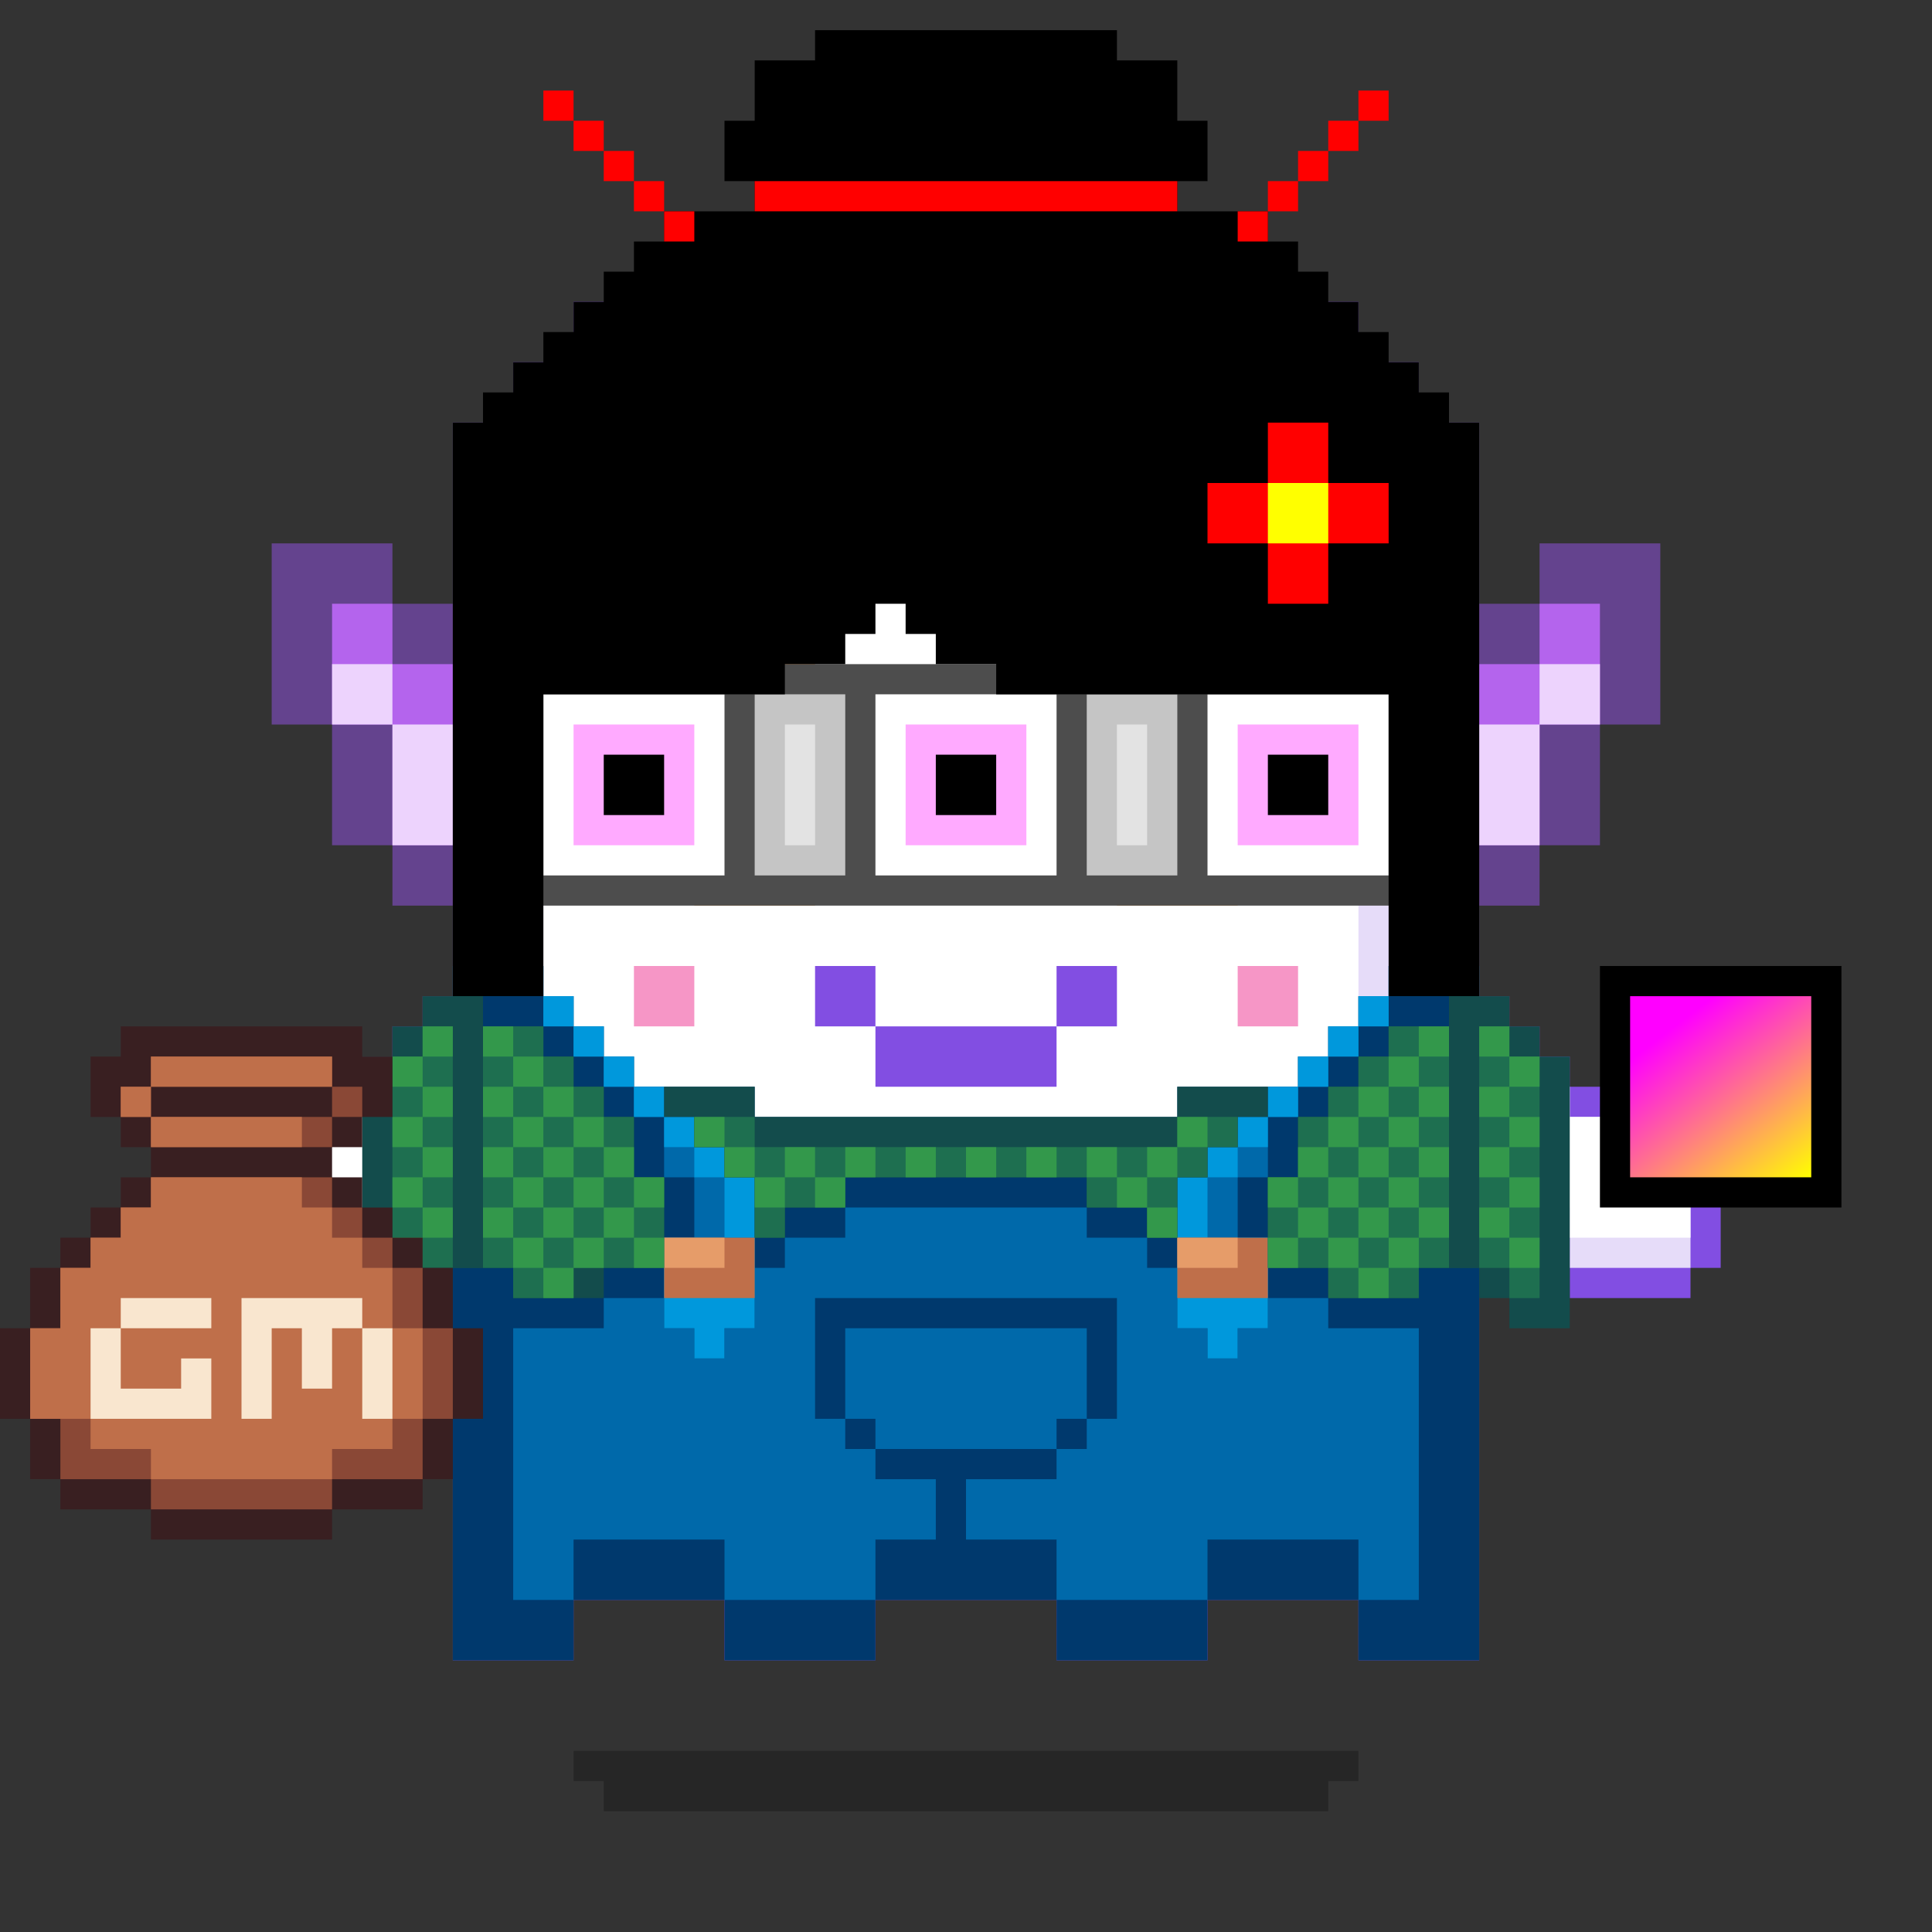 <svg xmlns="http://www.w3.org/2000/svg" viewBox="0 0 64 64"><rect x="0" y="0" width="64" height="64" fill="#333333" stroke="none"/><g class="gotchi-bg"><defs fill="#fff"><pattern id="a" patternUnits="userSpaceOnUse" width="4" height="4"><path d="M0 0h1v1H0zm2 2h1v1H2z"/></pattern><pattern id="b" patternUnits="userSpaceOnUse" x="0" y="0" width="2" height="2"><path d="M0 0h1v1H0z"/></pattern><pattern id="c" patternUnits="userSpaceOnUse" x="-2" y="0" width="8" height="1"><path d="M0 0h1v1H0zm2 0h1v1H2zm2 0h1v1H4z"/></pattern><pattern id="d" patternUnits="userSpaceOnUse" x="0" y="0" width="4" height="4"><path d="M0 0h1v1H0zm0 2h1v1H0zm1 0V1h1v1zm1 0h1v1H2zm0-1h1V0H2zm1 2h1v1H3z"/></pattern><pattern id="e" patternUnits="userSpaceOnUse" width="64" height="32"><path d="M4 4h1v1H4zm7 0h1v1h-1zm7 0h1v1h-1zm7 0h1v1h-1zm7 0h1v1h-1zm7 0h1v1h-1zm7 0h1v1h-1zm7 0h1v1h-1zm7 0h1v1h-1z"/><path fill="url(#a)" d="M0 8h64v7H0z"/><path fill="url(#b)" d="M0 16h64v1H0z"/><path fill="url(#c)" d="M0 18h64v1H0z"/><path fill="url(#b)" d="M22 18h15v1H22zM0 20h64v3H0z"/><path fill="url(#d)" d="M0 24h64v8H0z"/></pattern><mask id="f"><path fill="url(#e)" d="M0 0h64v32H0z"/></mask></defs><path fill="#fff" d="M0 0h64v32H0z"/><path fill="#dea8ff" class="gotchi-secondary" mask="url(#f)" d="M0 0h64v32H0z"/><path fill="#dea8ff" class="gotchi-secondary" d="M0 32h64v32H0z"/><path mask="url(#f)" fill="#fff" transform="matrix(1 0 0 -1 0 64)" d="M0 0h64v32H0z"/></g><style>.gotchi-primary{fill:#824EE2;}.gotchi-secondary{fill:#E6DCF9;}.gotchi-cheek{fill:#F696C6;}.gotchi-eyeColor{fill:#EA8C27;}.gotchi-primary-mouth{fill:#824EE2;}.gotchi-sleeves-up{display:none;}.gotchi-handsUp{display:none;}.gotchi-handsDownOpen{display:block;}.gotchi-handsDownClosed{display:none;}</style><g class="gotchi-body"><path d="M47 14v-2h-2v-2h-4V8h-4V6H27v2h-4v2h-4v2h-2v2h-2v41h4v-2h5v2h5v-2h6v2h5v-2h5v2h4V14z" class="gotchi-primary"/><path d="M45 14v-2h-4v-2h-4V8H27v2h-4v2h-4v2h-2v39h2v-2h5v2h5v-2h6v2h5v-2h5v2h2V14z" class="gotchi-secondary"/><path d="M18,49h2v-1h2v1h2v2h5v-2h2v-1h2v1h2v2h5v-2h2v-1h2v1h1V14h-4v-2h-4v-2h-5V9h-5v2h-4v2h-4v2h-1V49z" fill="#fff"/></g><path class="gotchi-cheek" d="M21 32v2h2v-2h-1zm21 0h-1v2h2v-2z"/><g class="gotchi-primary-mouth"><path d="M29 32h-2v2h2v-1z"/><path d="M33 34h-4v2h6v-2h-1z"/><path d="M36 32h-1v2h2v-2z"/></g>
    <style>
        .gotchi-bg { display: none }
    </style>
<g class="gotchi-shadow"><path opacity=".25" d="M25 58H19v1h1v1h24V59h1V58h-1z" fill="#000"/></g>,<g class="gotchi-collateral"><path d="M37.25 17.04v-.75h-.75v-.75h-.75v-.75H33.5v.75h-.75v.75h-1.5v.75h-.75v.75h-2.25v-.75h-.75v-2.25h.75v-.75h2.25v.75h.75v.75H32v-1.5h-.75v-.75h-.75v-.75h-2.25v.75h-.75v.75h-.75v.75H26v2.25h.75v.75h.75v.75h.75v.75h2.25v-.75h.75v-.75h1.5v-.75h.75v-.75h2.25v.75h.75v2.25h-.75v.75H33.5v-.75h-.75v-.75H32v1.5h.75v.75h.75v.75h2.25v-.75h.75v-.75h.75v-.75H38v-2.25h-.75z" fill="#824ee2"/></g><g class="gotchi-eyeColor"><path d="M42 24v-1h-1v-1h-4v1h-1v1h-1v4h1v1h1v1h4v-1h1v-1h1v-4h-1z"/><path d="M41 25v2h1v-2h-1zm-5 2h1v-2h-1v2zm2-2v2h2v-2h-2z" fill="#fff"/><path d="M28 23h-1v-1h-4v1h-1v1h-1v4h1v1h1v1h4v-1h1v-1h1v-4h-1v-1z"/><path d="M27 27h1v-2h-1v2zm-5 0h1v-2h-1v2zm2-2v2h2v-2h-2z" fill="#fff"/></g><g class="gotchi-wearable wearable-body"><svg x="12" y="30"><svg xmlns="http://www.w3.org/2000/svg" width="40" height="25" xmlns:v="https://vecta.io/nano"><path d="M34 2v1h-1v1h-1v1h-1v1h-4v1H13V6H9V5H8V4H7V3H6V2H3v23h4v-2h5v2h5v-2h6v2h5v-2h5v2h4V2h-3z" fill="#00396d"/><g fill="#0069aa"><path d="M6 3h1v1H6zm27 0h1v1h-1z"/><path d="M7 4h1v1H7zm25 0h1v1h-1z"/><path d="M8 5h1v1H8zm23 0h1v1h-1z"/><path d="M9 6h1v1H9zm21 0h1v1h-1z"/><path d="M29 8h-1v1h-1v2h2V9h1V7h-1v1zM12 8h-1V7h-1v2h1v2h2V9h-1V8zm20 6v-1h-2v1h-1v1h-1v-1h-1v-2h-1v-1h-2v-1h-8v1h-2v1h-1v2h-1v1h-1v-1h-1v-1H8v1H5v9h2v-2h5v2h5v-2h2v-2h-2v-1h-1v-1h-1v-4h10v4h-1v1h-1v1h-3v2h3v2h5v-2h5v2h2v-9h-3z"/><path d="M24 17v-3h-8v3h1v1h6v-1h1z"/></g><g fill="#0098dc"><path d="M3 2v1h3V2H3zm31 0v1h3V2h-3z"/><path d="M6 3h1v1H6zm27 0h1v1h-1z"/><path d="M7 4h1v1H7zm25 0h1v1h-1z"/><path d="M8 5h1v1H8zm23 0h1v1h-1z"/><path d="M9 6h1v1H9zm21 0h1v1h-1z"/><path d="M10 7h1v1h-1zm19 0h1v1h-1z"/><path d="M11 8h1v1h-1zm17 0h1v1h-1z"/><path d="M12 11h1V9h-1v2zm15 0h1V9h-1v2z"/></g><path d="M36 3v1h-2v1h-1v1h-1v1h-1v2h-1v3h2v1h3v-1h2V3h-1zm-6 3h-3v1H13V6h-3v1h1v1h1v1h1v2h1v-1h2V9h8v1h2v1h1V9h1V8h1V7h1V6zM9 8V7H8V6H7V5H6V4H4V3H3v9h2v1h3v-1h2V9H9V8z" fill="#134c4c"/><path d="M10 11v3h1v1h1v-1h1v-3h-3zm17 0v3h1v1h1v-1h1v-3h-3z" fill="#0098dc"/><path d="M27 11v2h3v-2h-3z" fill="#bf6f4a"/><path d="M27 11v1h2v-1h-2z" fill="#e69c69"/><path d="M10 11v2h3v-2h-3z" fill="#bf6f4a"/><path d="M10 11v1h2v-1h-2z" fill="#e69c69"/><path d="M35 4h-1v1h-1v1h-1v1h-1v2h-1v3h2v1h3v-1h1V4h-1zm-8 3v1H13V7h-2v1h1v1h1v2h1v-1h2V9h8v1h2v1h1V9h1V8h1V7h-2zM9 8V7H8V6H7V5H6V4H4v8h1v1h2v-1h3V9H9V8z" fill="#1e6f50"/><g fill="#33984b"><path d="M4 4h1v1H4zm31 0h1v1h-1z"/><path d="M5 5h1v1H5zm29 0h1v1h-1z"/><path d="M4 6h1v1H4zm2 0h1v1H6zm27 0h1v1h-1zm2 0h1v1h-1z"/><path d="M5 7h1v1H5zm2 0h1v1H7zm4 0h1v1h-1zm16 0h1v1h-1zm5 0h1v1h-1zm2 0h1v1h-1z"/><path d="M4 8h1v1H4zm2 0h1v1H6zm2 0h1v1H8zm4 0h1v1h-1zm2 0h1v1h-1zm2 0h1v1h-1zm2 0h1v1h-1zm2 0h1v1h-1zm2 0h1v1h-1zm2 0h1v1h-1zm2 0h1v1h-1zm5 0h1v1h-1zm2 0h1v1h-1zm2 0h1v1h-1z"/><path d="M5 9h1v1H5zm2 0h1v1H7zm2 0h1v1H9zm4 0h1v1h-1zm2 0h1v1h-1zm10 0h1v1h-1zm5 0h1v1h-1zm2 0h1v1h-1zm2 0h1v1h-1z"/><path d="M4 10h1v1H4zm2 0h1v1H6zm2 0h1v1H8zm18 0h1v1h-1zm5 0h1v1h-1zm2 0h1v1h-1zm2 0h1v1h-1z"/><path d="M5 11h1v1H5zm2 0h1v1H7zm2 0h1v1H9zm21 0h1v1h-1zm2 0h1v1h-1zm2 0h1v1h-1z"/><path d="M6 12h1v1H6zm27 0h1v1h-1z"/></g></svg></svg></g><g class="gotchi-handsDownClosed"><g class="gotchi-primary"><path d="M19 42h1v1h-1zm1-6h1v1h-1z"/><path d="M21 37h1v1h-1zm5 3v4h1v-4zm-5 3h-1v1h2v-1z"/><path d="M24 44h-2v1h4v-1h-1zm1-5h-1v1h2v-1z"/><path d="M23 38h-1v1h2v-1z"/></g><g class="gotchi-secondary"><path d="M19 43h1v1h-1zm5 2h-2v1h4v-1h-1z"/><path d="M27 41v3h1v-3zm-6 3h-1v1h2v-1z"/><path d="M26 44h1v1h-1zm-7-3h-1v2h1v-1z"/></g><g class="gotchi-primary"><path d="M44 42h1v1h-1zm-1-6h1v1h-1z"/><path d="M42 37h1v1h-1z"/><path d="M42 39v-1h-2v1h1zm0 4v1h2v-1h-1z"/><path d="M40 44h-2v1h4v-1h-1z"/><path d="M38 42v-2h-1v4h1v-1z"/><path d="M40 40v-1h-2v1h1z"/></g><g class="gotchi-secondary"><path d="M42 44v1h2v-1h-1zm-5-2v-1h-1v3h1v-1z"/><path d="M40 45h-2v1h4v-1h-1z"/><path d="M37 44h1v1h-1zm7-1h1v1h-1z"/></g></g><g class="gotchi-handsDownOpen"><g class="gotchi-primary"><path d="M56 38v-1h-2v-1h-2v-1h-1v-1h-1v-1h-1v8h1v1h2v1h4v-1h1v-4z"/></g><g class="gotchi-secondary"><path d="M54 38v-1h-2v-1h-1v-1h-1v-1h-1v6h1v1h2v1h4v-4z" /></g><path d="M54,38v-1h-2v-1h-1v-1h-1v-1h-1v5h1v1h2v1h4v-3H54z" fill="#fff"/><g class="gotchi-primary"><path d="M8 38v-1h2v-1h2v-1h1v-1h1v-1h1v8h-1v1h-2v1H8v-1H7v-4z"/></g><g class="gotchi-secondary"><path d="M10 38v-1h2v-1h1v-1h1v-1h1v6h-1v1h-2v1H8v-4z" /></g><path d="M8,38v3h4v-1h2v-1h1v-5h-1v1h-1v1h-1v1h-2v1H8z" fill="#fff"/></g><g class="gotchi-handsUp"><g class="gotchi-secondary"><path d="M50,38h1v1h-1V38z"/><path d="M49 39h1v1h-1v-1zm2-2h1v1h-1v-1z"/><path d="M52,36h2v1h-2V36z"/><path d="M54,35h2v1h-2V35z"/></g><path d="M52,32v1h-2v1h-1v5h1v-1h1v-1h1v-1h2v-1h2v-3H52z" fill="#fff"/><g class="gotchi-primary"><path d="M49,33h1v1h-1V33z"/><path d="M50 32h2v1h-2v-1zm0 7h1v1h-1v-1z"/><path d="M49 40h1v1h-1v-1zm2-2h1v1h-1v-1z"/><path d="M52 37h2v1h-2v-1zm0-6h4v1h-4v-1z"/><path d="M56,32h1v4h-1V32z"/><path d="M54,36h2v1h-2V36z"/></g><g class="gotchi-secondary"><path d="M13,38h1v1h-1V38z"/><path d="M14 39h1v1h-1v-1zm-2-2h1v1h-1v-1z"/><path d="M10,36h2v1h-2V36z"/><path d="M8,35h2v1H8V35z"/></g><path d="M8,32v3h2v1h2v1h1v1h1v1h1v-5h-1v-1h-2v-1H8z" fill="#fff"/><g class="gotchi-primary"><path d="M14,33h1v1h-1V33z"/><path d="M12 32h2v1h-2v-1zm1 7h1v1h-1v-1z"/><path d="M14 40h1v1h-1v-1zm-2-2h1v1h-1v-1z"/><path d="M10 37h2v1h-2v-1zm-2-6h4v1H8v-1z"/><path d="M7,32h1v4H7V32z"/><path d="M8,36h2v1H8V36z"/></g></g><g class="gotchi-wearable wearable-face"><svg x="9" y="18"><path d="M5 2H4V0H0v6h2v4h2v2h2V2z" fill="#64438e"/><path d="M5 4H4V2H2v4h2v4h2V4z" fill="#b464ed"/><g fill="#edd3fd"><path d="M4 4H2v2h2V5z"/><path d="M5 6H4v4h2V6z"/></g><path d="M41 2h1V0h4v6h-2v4h-2v2h-2V2z" fill="#64438e"/><path d="M41 4h1V2h2v4h-2v4h-2V4z" fill="#b464ed"/><g fill="#edd3fd"><path d="M42 4h2v2h-2V5z"/><path d="M41 6h1v4h-2V6z"/></g></svg></g><g class="gotchi-wearable wearable-eyes"><svg x="15" y="22"><svg xmlns="http://www.w3.org/2000/svg" width="34" height="8" xmlns:v="https://vecta.io/nano"><path d="M0 0v8h34V0H0z" fill="#4d4d4d"/><path d="M1 1v6h1V1H1zm31 0v6h1V1h-1zM10 1v6h3V1h-3zm11 0v6h3V1h-3z" fill="#c5c5c5"/><path d="M3 1v6h6V1H3zm11 0v6h6V1h-6zm11 0v6h6V1h-6z" fill="#fff"/><path d="M22 2v4h1V2h-1zM11 6h1V2h-1v4z" fill="#e3e3e3"/><path d="M4 2v4h4V2H4zm11 0v4h4V2h-4zm11 0v4h4V2h-4z" fill="#faf"/><path d="M5 3v2h2V3H5zm11 0v2h2V3h-2zm11 0v2h2V3h-2z"/></svg></svg></g><g class="gotchi-wearable wearable-head"><svg x="15" y="1"><path d="M33 13v-1h-1v-1h-1v-1h-1V9h-1V8h-1V7h-1V6h-3V5h1V3h-1V1h-2V0H12v1h-2v2H9v2h1v1H7v1H6v1H5v1H4v1H3v1H2v1H1v1H0v19h3V22h8v-1h2v-1h1v-1h1v1h1v1h2v1h13v10h3V13h-1z"/><g fill="red"><path d="M10 6h14V5H10v1zM7 6h1v1H7z"/><path d="M6 5h1v1H6z"/><path d="M5 4h1v1H5z"/><path d="M4 3h1v1H4z"/><path d="M3 2h1v1H3zm23 4h1v1h-1z"/><path d="M27 5h1v1h-1z"/><path d="M28 4h1v1h-1z"/><path d="M29 3h1v1h-1z"/><path d="M30 2h1v1h-1zm-1 13v-2h-2v2h-2v2h2v2h2v-2h2v-2h-2z"/></g><path d="M27 15v2h2v-2h-2z" fill="#ff0"/></svg></g>"><svg x="12" y="30"><g><g class="gotchi-sleeves gotchi-sleeves-left gotchi-sleeves-up"><svg xmlns="http://www.w3.org/2000/svg" width="40" height="25" xmlns:v="https://vecta.io/nano"><path d="M39 9v1h-1v1h-2V2h1V1h1V0h2v9z" fill="#134c4c"/><path d="M38 9v1h-1V2h1V1h1v8h-1z" fill="#1e6f50"/><g fill="#33984b"><path d="M37 9h1v1h-1z"/><path d="M38 8h1v1h-1z"/><path d="M37 7h1v1h-1z"/><path d="M38 6h1v1h-1z"/><path d="M37 5h1v1h-1z"/><path d="M38 4h1v1h-1z"/><path d="M37 3h1v1h-1z"/><path d="M38 2h1v1h-1z"/></g></svg></g><g class="gotchi-sleeves gotchi-sleeves-left gotchi-sleeves-down"><svg xmlns="http://www.w3.org/2000/svg" width="40" height="25" xmlns:v="https://vecta.io/nano"><path d="M39 5V4h-1V3h-2v9h1v1h1v1h2V5z" fill="#134c4c"/><path d="M38 5V4h-1v8h1v1h1V5h-1z" fill="#1e6f50"/><g fill="#33984b"><path d="M37 4h1v1h-1z"/><path d="M38 5h1v1h-1z"/><path d="M37 6h1v1h-1z"/><path d="M38 7h1v1h-1z"/><path d="M37 8h1v1h-1z"/><path d="M38 9h1v1h-1z"/><path d="M37 10h1v1h-1z"/><path d="M38 11h1v1h-1z"/></g></svg></g><g class="gotchi-sleeves gotchi-sleeves-right gotchi-sleeves-up"><svg xmlns="http://www.w3.org/2000/svg" width="40" height="25" xmlns:v="https://vecta.io/nano"><path d="M1 9v1h1v1h2V2H3V1H2V0H0v9z" fill="#134c4c"/><path d="M2 9v1h1V2H2V1H1v8h1z" fill="#1e6f50"/><g fill="#33984b"><path d="M2 9h1v1H2z"/><path d="M1 8h1v1H1z"/><path d="M2 7h1v1H2z"/><path d="M1 6h1v1H1z"/><path d="M2 5h1v1H2z"/><path d="M1 4h1v1H1z"/><path d="M2 3h1v1H2z"/><path d="M1 2h1v1H1z"/></g></svg></g><g class="gotchi-sleeves gotchi-sleeves-right gotchi-sleeves-down"><svg xmlns="http://www.w3.org/2000/svg" width="40" height="25" xmlns:v="https://vecta.io/nano"><path d="M1 5V4h1V3h2v9H3v1H2v1H0V5z" fill="#134c4c"/><path d="M2 5V4h1v8H2v1H1V5h1z" fill="#1e6f50"/><g fill="#33984b"><path d="M2 4h1v1H2z"/><path d="M1 5h1v1H1z"/><path d="M2 6h1v1H2z"/><path d="M1 7h1v1H1z"/><path d="M2 8h1v1H2z"/><path d="M1 9h1v1H1z"/><path d="M2 10h1v1H2z"/><path d="M1 11h1v1H1z"/></g></svg></g></g></svg><g class="gotchi-wearable wearable-hand wearable-hand-left"><svg x="0" y="34"><svg xmlns="http://www.w3.org/2000/svg" width="16" height="17" xmlns:v="https://vecta.io/nano"><path d="M15 10V8h-1V7h-1V6h-1V5h-1V4h1V3h1V1h-1V0H4v1H3v2h1v1h1v1H4v1H3v1H2v1H1v2H0v3h1v2h1v1h3v1h6v-1h3v-1h1v-2h1v-3h-1z" fill="#391f21"/><g fill="#8a4836"><path d="M11 2V1H5v1h6z"/><path d="M4 2h1v1H4zm7 0h1v1h-1z"/><path d="M5 3v1h6V3H5zm9 7V8h-1V7h-1V6h-1V5H5v1H4v1H3v1H2v2H1v3h1v2h3v1h6v-1h3v-2h1v-3h-1z"/></g><g fill="#bf6f4a"><path d="M11 2V1H5v1h6z"/><path d="M4 2h1v1H4z"/><path d="M10 4V3H5v1h5zm3 6V8h-1V7h-1V6h-1V5H5v1H4v1H3v1H2v2H1v3h2v1h2v1h6v-1h2v-1h1v-3h-1z"/></g><g fill="#f9e6cf"><path d="M4 9v1h3V9H4zm4 0v4h1v-3h1v2h1v-2h1V9H8z"/><path d="M3 13h4v-2H6v1H4v-2H3v3zm9-3v3h1v-3h-1z"/></g></svg></svg></g><g class="gotchi-wearable wearable-hand wearable-hand-right"><svg x="3" y="32"><g transform="scale(-1, 1) translate(-58, 0)"><path d="M0 0v8h8V0H0z"/><linearGradient id="A" gradientUnits="userSpaceOnUse" x1="1.449" y1="7.342" x2="6.551" y2=".658"><stop offset="0" stop-color="#ff0"/><stop offset=".8" stop-color="#f0f"/></linearGradient><path d="M1 1v6h6V1H1z" fill="url(#A)"/></g></svg></g></svg>